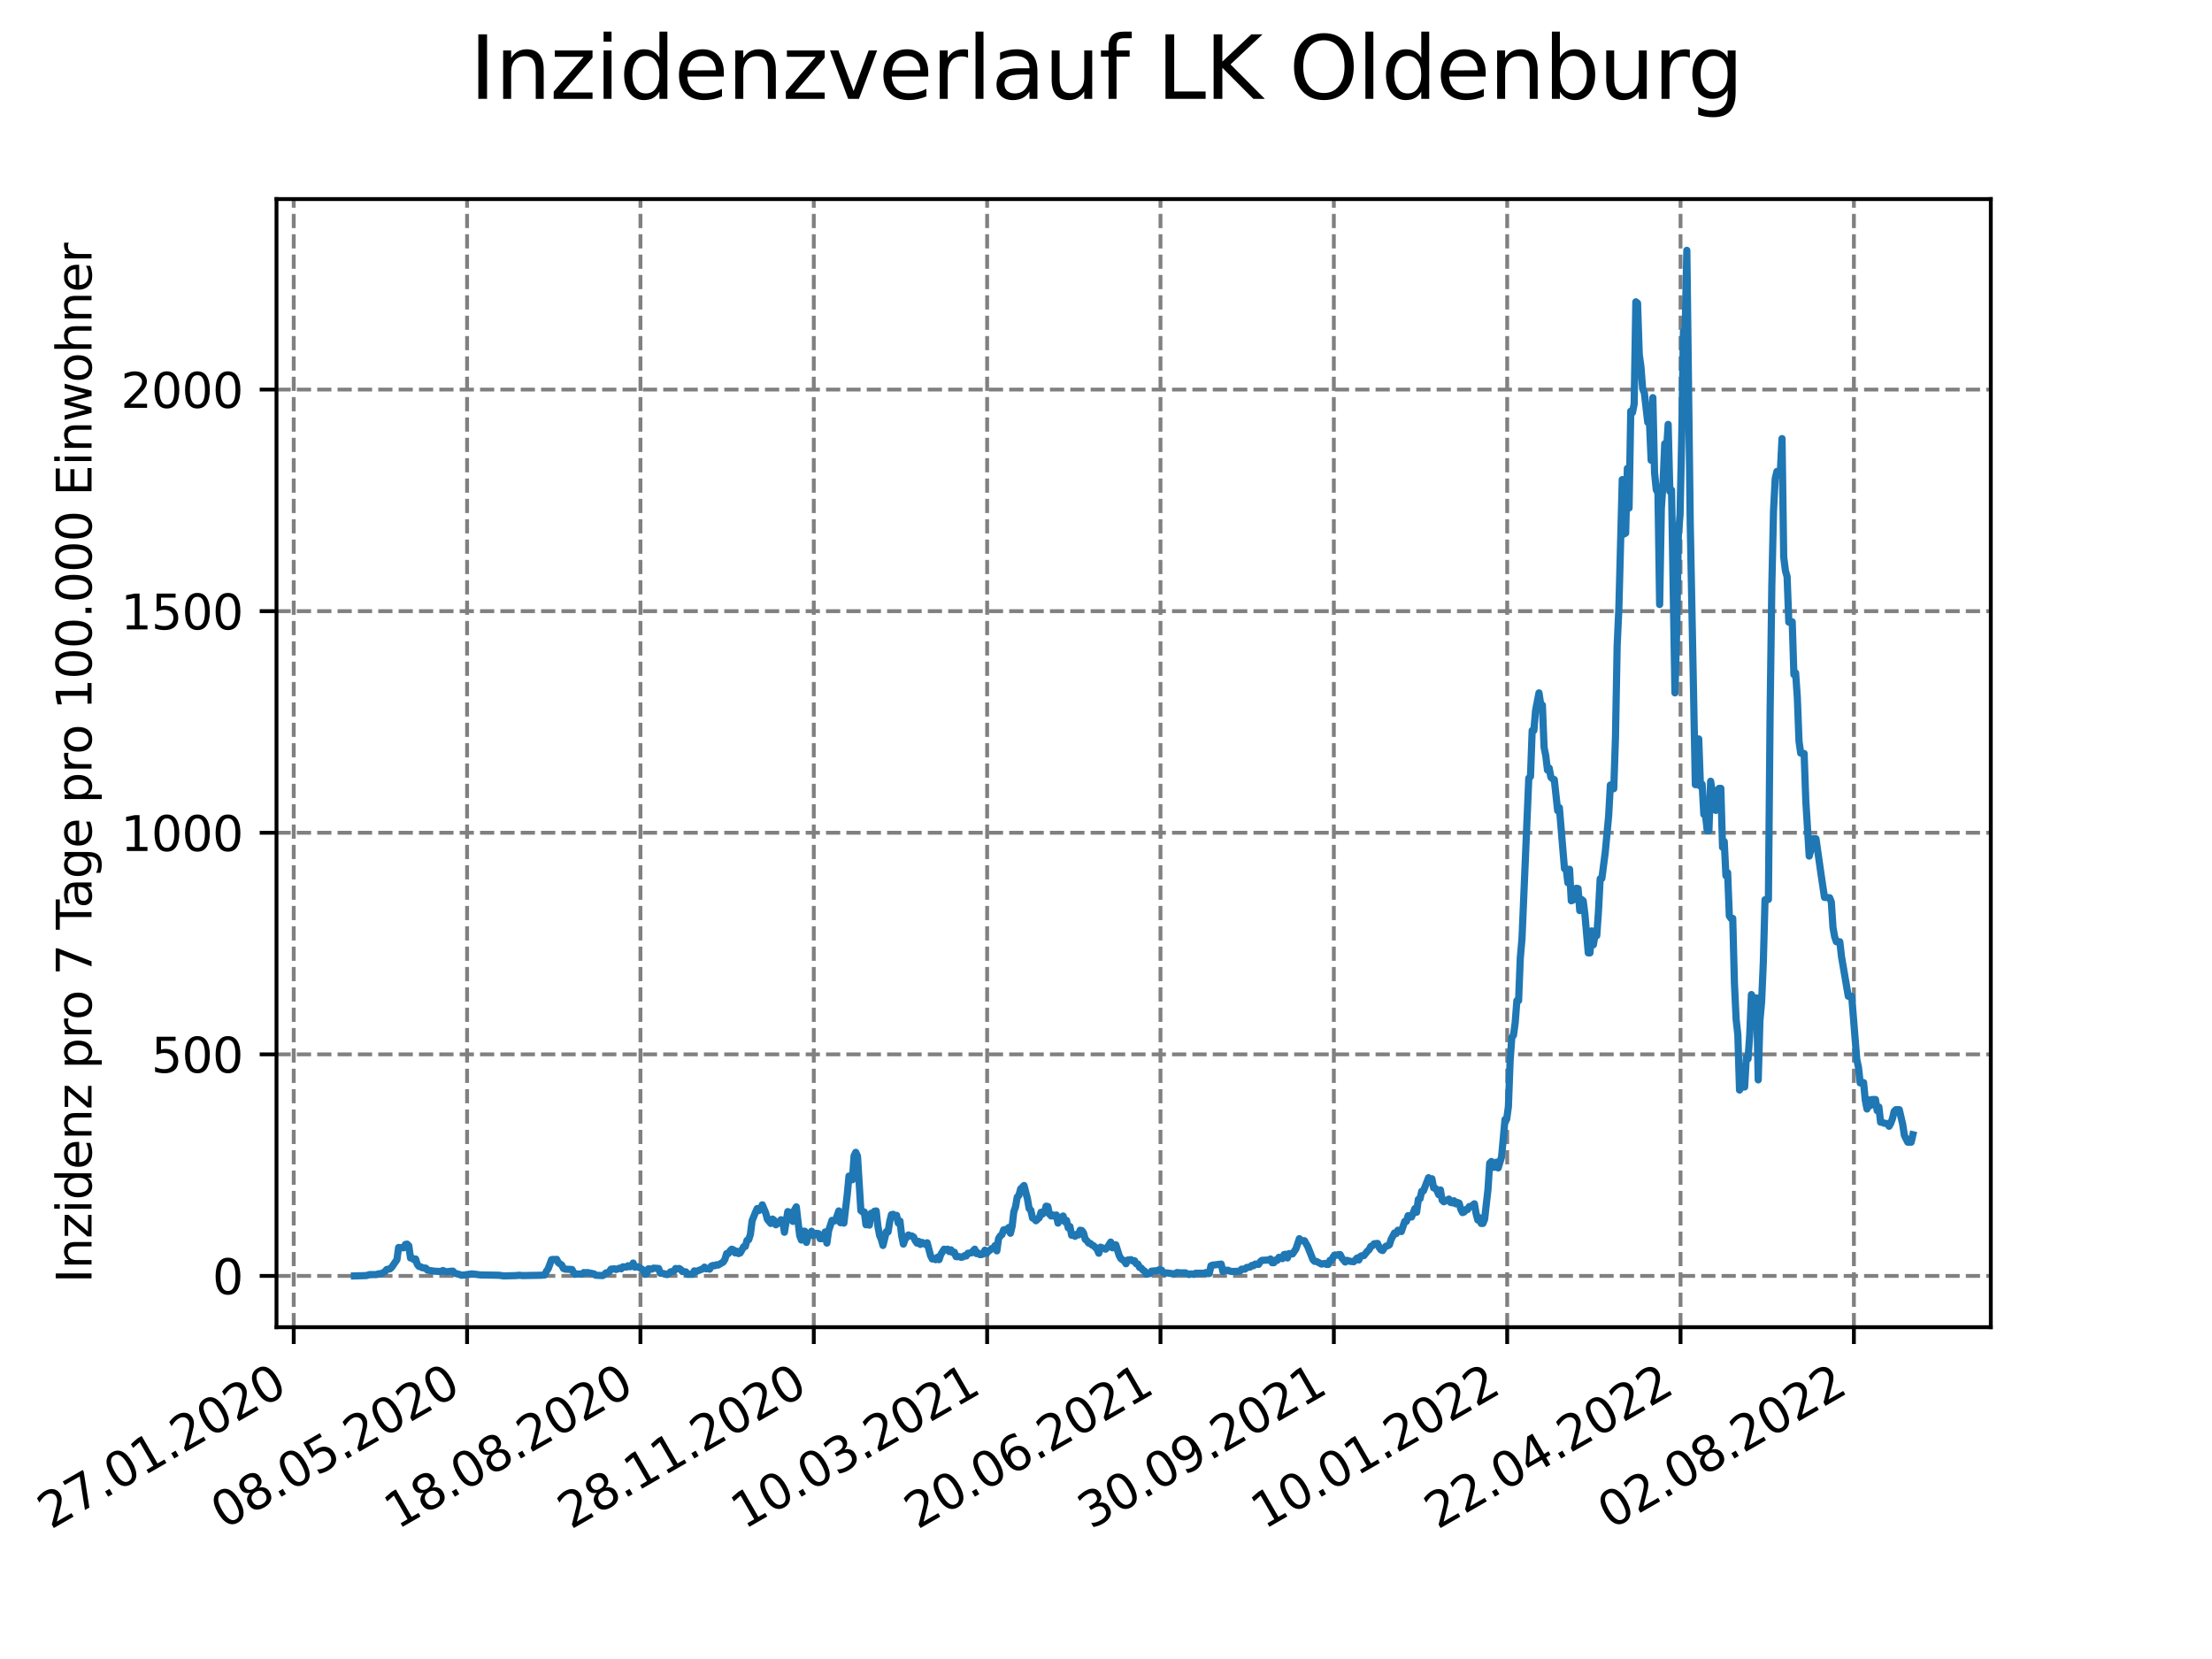 <?xml version="1.0" encoding="utf-8" standalone="no"?>
<!DOCTYPE svg PUBLIC "-//W3C//DTD SVG 1.1//EN"
  "http://www.w3.org/Graphics/SVG/1.1/DTD/svg11.dtd">
<svg xmlns:xlink="http://www.w3.org/1999/xlink" width="460.8pt" height="345.6pt" viewBox="0 0 460.8 345.6" xmlns="http://www.w3.org/2000/svg" version="1.1">
 <defs>
  <style type="text/css">*{stroke-linejoin: round; stroke-linecap: butt}</style>
 </defs>
 <g id="figure_1">
  <g id="patch_1">
   <path d="M 0 345.6 
L 460.8 345.6 
L 460.8 0 
L 0 0 
z
" style="fill: #ffffff"/>
  </g>
  <g id="axes_1">
   <g id="patch_2">
    <path d="M 57.6 276.48 
L 414.72 276.48 
L 414.72 41.472 
L 57.6 41.472 
z
" style="fill: #ffffff"/>
   </g>
   <g id="matplotlib.axis_1">
    <g id="xtick_1">
     <g id="line2d_1">
      <path d="M 61.191 276.48 
L 61.191 41.472 
" clip-path="url(#pf1a08dca85)" style="fill: none; stroke-dasharray: 2.96,1.28; stroke-dashoffset: 0; stroke: #808080; stroke-width: 0.8"/>
     </g>
     <g id="line2d_2">
      <defs>
       <path id="mc2f01213a5" d="M 0 0 
L 0 3.5 
" style="stroke: #000000; stroke-width: 0.8"/>
      </defs>
      <g>
       <use xlink:href="#mc2f01213a5" x="61.191" y="276.48" style="stroke: #000000; stroke-width: 0.8"/>
      </g>
     </g>
     <g id="text_1">
      <!-- 27.01.2020 -->
      <g transform="translate(10.565 318.689)rotate(-30)scale(0.1 -0.1)">
       <defs>
        <path id="DejaVuSans-32" d="M 1228 531 
L 3431 531 
L 3431 0 
L 469 0 
L 469 531 
Q 828 903 1448 1529 
Q 2069 2156 2228 2338 
Q 2531 2678 2651 2914 
Q 2772 3150 2772 3378 
Q 2772 3750 2511 3984 
Q 2250 4219 1831 4219 
Q 1534 4219 1204 4116 
Q 875 4013 500 3803 
L 500 4441 
Q 881 4594 1212 4672 
Q 1544 4750 1819 4750 
Q 2544 4750 2975 4387 
Q 3406 4025 3406 3419 
Q 3406 3131 3298 2873 
Q 3191 2616 2906 2266 
Q 2828 2175 2409 1742 
Q 1991 1309 1228 531 
z
" transform="scale(0.016)"/>
        <path id="DejaVuSans-37" d="M 525 4666 
L 3525 4666 
L 3525 4397 
L 1831 0 
L 1172 0 
L 2766 4134 
L 525 4134 
L 525 4666 
z
" transform="scale(0.016)"/>
        <path id="DejaVuSans-2e" d="M 684 794 
L 1344 794 
L 1344 0 
L 684 0 
L 684 794 
z
" transform="scale(0.016)"/>
        <path id="DejaVuSans-30" d="M 2034 4250 
Q 1547 4250 1301 3770 
Q 1056 3291 1056 2328 
Q 1056 1369 1301 889 
Q 1547 409 2034 409 
Q 2525 409 2770 889 
Q 3016 1369 3016 2328 
Q 3016 3291 2770 3770 
Q 2525 4250 2034 4250 
z
M 2034 4750 
Q 2819 4750 3233 4129 
Q 3647 3509 3647 2328 
Q 3647 1150 3233 529 
Q 2819 -91 2034 -91 
Q 1250 -91 836 529 
Q 422 1150 422 2328 
Q 422 3509 836 4129 
Q 1250 4750 2034 4750 
z
" transform="scale(0.016)"/>
        <path id="DejaVuSans-31" d="M 794 531 
L 1825 531 
L 1825 4091 
L 703 3866 
L 703 4441 
L 1819 4666 
L 2450 4666 
L 2450 531 
L 3481 531 
L 3481 0 
L 794 0 
L 794 531 
z
" transform="scale(0.016)"/>
       </defs>
       <use xlink:href="#DejaVuSans-32"/>
       <use xlink:href="#DejaVuSans-37" x="63.623"/>
       <use xlink:href="#DejaVuSans-2e" x="127.246"/>
       <use xlink:href="#DejaVuSans-30" x="159.033"/>
       <use xlink:href="#DejaVuSans-31" x="222.656"/>
       <use xlink:href="#DejaVuSans-2e" x="286.279"/>
       <use xlink:href="#DejaVuSans-32" x="318.066"/>
       <use xlink:href="#DejaVuSans-30" x="381.689"/>
       <use xlink:href="#DejaVuSans-32" x="445.312"/>
       <use xlink:href="#DejaVuSans-30" x="508.936"/>
      </g>
     </g>
    </g>
    <g id="xtick_2">
     <g id="line2d_3">
      <path d="M 97.303 276.48 
L 97.303 41.472 
" clip-path="url(#pf1a08dca85)" style="fill: none; stroke-dasharray: 2.96,1.28; stroke-dashoffset: 0; stroke: #808080; stroke-width: 0.8"/>
     </g>
     <g id="line2d_4">
      <g>
       <use xlink:href="#mc2f01213a5" x="97.303" y="276.48" style="stroke: #000000; stroke-width: 0.8"/>
      </g>
     </g>
     <g id="text_2">
      <!-- 08.05.2020 -->
      <g transform="translate(46.677 318.689)rotate(-30)scale(0.1 -0.1)">
       <defs>
        <path id="DejaVuSans-38" d="M 2034 2216 
Q 1584 2216 1326 1975 
Q 1069 1734 1069 1313 
Q 1069 891 1326 650 
Q 1584 409 2034 409 
Q 2484 409 2743 651 
Q 3003 894 3003 1313 
Q 3003 1734 2745 1975 
Q 2488 2216 2034 2216 
z
M 1403 2484 
Q 997 2584 770 2862 
Q 544 3141 544 3541 
Q 544 4100 942 4425 
Q 1341 4750 2034 4750 
Q 2731 4750 3128 4425 
Q 3525 4100 3525 3541 
Q 3525 3141 3298 2862 
Q 3072 2584 2669 2484 
Q 3125 2378 3379 2068 
Q 3634 1759 3634 1313 
Q 3634 634 3220 271 
Q 2806 -91 2034 -91 
Q 1263 -91 848 271 
Q 434 634 434 1313 
Q 434 1759 690 2068 
Q 947 2378 1403 2484 
z
M 1172 3481 
Q 1172 3119 1398 2916 
Q 1625 2713 2034 2713 
Q 2441 2713 2670 2916 
Q 2900 3119 2900 3481 
Q 2900 3844 2670 4047 
Q 2441 4250 2034 4250 
Q 1625 4250 1398 4047 
Q 1172 3844 1172 3481 
z
" transform="scale(0.016)"/>
        <path id="DejaVuSans-35" d="M 691 4666 
L 3169 4666 
L 3169 4134 
L 1269 4134 
L 1269 2991 
Q 1406 3038 1543 3061 
Q 1681 3084 1819 3084 
Q 2600 3084 3056 2656 
Q 3513 2228 3513 1497 
Q 3513 744 3044 326 
Q 2575 -91 1722 -91 
Q 1428 -91 1123 -41 
Q 819 9 494 109 
L 494 744 
Q 775 591 1075 516 
Q 1375 441 1709 441 
Q 2250 441 2565 725 
Q 2881 1009 2881 1497 
Q 2881 1984 2565 2268 
Q 2250 2553 1709 2553 
Q 1456 2553 1204 2497 
Q 953 2441 691 2322 
L 691 4666 
z
" transform="scale(0.016)"/>
       </defs>
       <use xlink:href="#DejaVuSans-30"/>
       <use xlink:href="#DejaVuSans-38" x="63.623"/>
       <use xlink:href="#DejaVuSans-2e" x="127.246"/>
       <use xlink:href="#DejaVuSans-30" x="159.033"/>
       <use xlink:href="#DejaVuSans-35" x="222.656"/>
       <use xlink:href="#DejaVuSans-2e" x="286.279"/>
       <use xlink:href="#DejaVuSans-32" x="318.066"/>
       <use xlink:href="#DejaVuSans-30" x="381.689"/>
       <use xlink:href="#DejaVuSans-32" x="445.312"/>
       <use xlink:href="#DejaVuSans-30" x="508.936"/>
      </g>
     </g>
    </g>
    <g id="xtick_3">
     <g id="line2d_5">
      <path d="M 133.415 276.48 
L 133.415 41.472 
" clip-path="url(#pf1a08dca85)" style="fill: none; stroke-dasharray: 2.96,1.28; stroke-dashoffset: 0; stroke: #808080; stroke-width: 0.8"/>
     </g>
     <g id="line2d_6">
      <g>
       <use xlink:href="#mc2f01213a5" x="133.415" y="276.48" style="stroke: #000000; stroke-width: 0.8"/>
      </g>
     </g>
     <g id="text_3">
      <!-- 18.08.2020 -->
      <g transform="translate(82.789 318.689)rotate(-30)scale(0.1 -0.1)">
       <use xlink:href="#DejaVuSans-31"/>
       <use xlink:href="#DejaVuSans-38" x="63.623"/>
       <use xlink:href="#DejaVuSans-2e" x="127.246"/>
       <use xlink:href="#DejaVuSans-30" x="159.033"/>
       <use xlink:href="#DejaVuSans-38" x="222.656"/>
       <use xlink:href="#DejaVuSans-2e" x="286.279"/>
       <use xlink:href="#DejaVuSans-32" x="318.066"/>
       <use xlink:href="#DejaVuSans-30" x="381.689"/>
       <use xlink:href="#DejaVuSans-32" x="445.312"/>
       <use xlink:href="#DejaVuSans-30" x="508.936"/>
      </g>
     </g>
    </g>
    <g id="xtick_4">
     <g id="line2d_7">
      <path d="M 169.527 276.48 
L 169.527 41.472 
" clip-path="url(#pf1a08dca85)" style="fill: none; stroke-dasharray: 2.96,1.28; stroke-dashoffset: 0; stroke: #808080; stroke-width: 0.8"/>
     </g>
     <g id="line2d_8">
      <g>
       <use xlink:href="#mc2f01213a5" x="169.527" y="276.48" style="stroke: #000000; stroke-width: 0.8"/>
      </g>
     </g>
     <g id="text_4">
      <!-- 28.11.2020 -->
      <g transform="translate(118.902 318.689)rotate(-30)scale(0.1 -0.1)">
       <use xlink:href="#DejaVuSans-32"/>
       <use xlink:href="#DejaVuSans-38" x="63.623"/>
       <use xlink:href="#DejaVuSans-2e" x="127.246"/>
       <use xlink:href="#DejaVuSans-31" x="159.033"/>
       <use xlink:href="#DejaVuSans-31" x="222.656"/>
       <use xlink:href="#DejaVuSans-2e" x="286.279"/>
       <use xlink:href="#DejaVuSans-32" x="318.066"/>
       <use xlink:href="#DejaVuSans-30" x="381.689"/>
       <use xlink:href="#DejaVuSans-32" x="445.312"/>
       <use xlink:href="#DejaVuSans-30" x="508.936"/>
      </g>
     </g>
    </g>
    <g id="xtick_5">
     <g id="line2d_9">
      <path d="M 205.639 276.48 
L 205.639 41.472 
" clip-path="url(#pf1a08dca85)" style="fill: none; stroke-dasharray: 2.96,1.28; stroke-dashoffset: 0; stroke: #808080; stroke-width: 0.8"/>
     </g>
     <g id="line2d_10">
      <g>
       <use xlink:href="#mc2f01213a5" x="205.639" y="276.48" style="stroke: #000000; stroke-width: 0.8"/>
      </g>
     </g>
     <g id="text_5">
      <!-- 10.03.2021 -->
      <g transform="translate(155.014 318.689)rotate(-30)scale(0.1 -0.1)">
       <defs>
        <path id="DejaVuSans-33" d="M 2597 2516 
Q 3050 2419 3304 2112 
Q 3559 1806 3559 1356 
Q 3559 666 3084 287 
Q 2609 -91 1734 -91 
Q 1441 -91 1130 -33 
Q 819 25 488 141 
L 488 750 
Q 750 597 1062 519 
Q 1375 441 1716 441 
Q 2309 441 2620 675 
Q 2931 909 2931 1356 
Q 2931 1769 2642 2001 
Q 2353 2234 1838 2234 
L 1294 2234 
L 1294 2753 
L 1863 2753 
Q 2328 2753 2575 2939 
Q 2822 3125 2822 3475 
Q 2822 3834 2567 4026 
Q 2313 4219 1838 4219 
Q 1578 4219 1281 4162 
Q 984 4106 628 3988 
L 628 4550 
Q 988 4650 1302 4700 
Q 1616 4750 1894 4750 
Q 2613 4750 3031 4423 
Q 3450 4097 3450 3541 
Q 3450 3153 3228 2886 
Q 3006 2619 2597 2516 
z
" transform="scale(0.016)"/>
       </defs>
       <use xlink:href="#DejaVuSans-31"/>
       <use xlink:href="#DejaVuSans-30" x="63.623"/>
       <use xlink:href="#DejaVuSans-2e" x="127.246"/>
       <use xlink:href="#DejaVuSans-30" x="159.033"/>
       <use xlink:href="#DejaVuSans-33" x="222.656"/>
       <use xlink:href="#DejaVuSans-2e" x="286.279"/>
       <use xlink:href="#DejaVuSans-32" x="318.066"/>
       <use xlink:href="#DejaVuSans-30" x="381.689"/>
       <use xlink:href="#DejaVuSans-32" x="445.312"/>
       <use xlink:href="#DejaVuSans-31" x="508.936"/>
      </g>
     </g>
    </g>
    <g id="xtick_6">
     <g id="line2d_11">
      <path d="M 241.751 276.48 
L 241.751 41.472 
" clip-path="url(#pf1a08dca85)" style="fill: none; stroke-dasharray: 2.96,1.28; stroke-dashoffset: 0; stroke: #808080; stroke-width: 0.8"/>
     </g>
     <g id="line2d_12">
      <g>
       <use xlink:href="#mc2f01213a5" x="241.751" y="276.48" style="stroke: #000000; stroke-width: 0.8"/>
      </g>
     </g>
     <g id="text_6">
      <!-- 20.06.2021 -->
      <g transform="translate(191.126 318.689)rotate(-30)scale(0.1 -0.1)">
       <defs>
        <path id="DejaVuSans-36" d="M 2113 2584 
Q 1688 2584 1439 2293 
Q 1191 2003 1191 1497 
Q 1191 994 1439 701 
Q 1688 409 2113 409 
Q 2538 409 2786 701 
Q 3034 994 3034 1497 
Q 3034 2003 2786 2293 
Q 2538 2584 2113 2584 
z
M 3366 4563 
L 3366 3988 
Q 3128 4100 2886 4159 
Q 2644 4219 2406 4219 
Q 1781 4219 1451 3797 
Q 1122 3375 1075 2522 
Q 1259 2794 1537 2939 
Q 1816 3084 2150 3084 
Q 2853 3084 3261 2657 
Q 3669 2231 3669 1497 
Q 3669 778 3244 343 
Q 2819 -91 2113 -91 
Q 1303 -91 875 529 
Q 447 1150 447 2328 
Q 447 3434 972 4092 
Q 1497 4750 2381 4750 
Q 2619 4750 2861 4703 
Q 3103 4656 3366 4563 
z
" transform="scale(0.016)"/>
       </defs>
       <use xlink:href="#DejaVuSans-32"/>
       <use xlink:href="#DejaVuSans-30" x="63.623"/>
       <use xlink:href="#DejaVuSans-2e" x="127.246"/>
       <use xlink:href="#DejaVuSans-30" x="159.033"/>
       <use xlink:href="#DejaVuSans-36" x="222.656"/>
       <use xlink:href="#DejaVuSans-2e" x="286.279"/>
       <use xlink:href="#DejaVuSans-32" x="318.066"/>
       <use xlink:href="#DejaVuSans-30" x="381.689"/>
       <use xlink:href="#DejaVuSans-32" x="445.312"/>
       <use xlink:href="#DejaVuSans-31" x="508.936"/>
      </g>
     </g>
    </g>
    <g id="xtick_7">
     <g id="line2d_13">
      <path d="M 277.863 276.48 
L 277.863 41.472 
" clip-path="url(#pf1a08dca85)" style="fill: none; stroke-dasharray: 2.96,1.28; stroke-dashoffset: 0; stroke: #808080; stroke-width: 0.8"/>
     </g>
     <g id="line2d_14">
      <g>
       <use xlink:href="#mc2f01213a5" x="277.863" y="276.48" style="stroke: #000000; stroke-width: 0.8"/>
      </g>
     </g>
     <g id="text_7">
      <!-- 30.09.2021 -->
      <g transform="translate(227.238 318.689)rotate(-30)scale(0.1 -0.1)">
       <defs>
        <path id="DejaVuSans-39" d="M 703 97 
L 703 672 
Q 941 559 1184 500 
Q 1428 441 1663 441 
Q 2288 441 2617 861 
Q 2947 1281 2994 2138 
Q 2813 1869 2534 1725 
Q 2256 1581 1919 1581 
Q 1219 1581 811 2004 
Q 403 2428 403 3163 
Q 403 3881 828 4315 
Q 1253 4750 1959 4750 
Q 2769 4750 3195 4129 
Q 3622 3509 3622 2328 
Q 3622 1225 3098 567 
Q 2575 -91 1691 -91 
Q 1453 -91 1209 -44 
Q 966 3 703 97 
z
M 1959 2075 
Q 2384 2075 2632 2365 
Q 2881 2656 2881 3163 
Q 2881 3666 2632 3958 
Q 2384 4250 1959 4250 
Q 1534 4250 1286 3958 
Q 1038 3666 1038 3163 
Q 1038 2656 1286 2365 
Q 1534 2075 1959 2075 
z
" transform="scale(0.016)"/>
       </defs>
       <use xlink:href="#DejaVuSans-33"/>
       <use xlink:href="#DejaVuSans-30" x="63.623"/>
       <use xlink:href="#DejaVuSans-2e" x="127.246"/>
       <use xlink:href="#DejaVuSans-30" x="159.033"/>
       <use xlink:href="#DejaVuSans-39" x="222.656"/>
       <use xlink:href="#DejaVuSans-2e" x="286.279"/>
       <use xlink:href="#DejaVuSans-32" x="318.066"/>
       <use xlink:href="#DejaVuSans-30" x="381.689"/>
       <use xlink:href="#DejaVuSans-32" x="445.312"/>
       <use xlink:href="#DejaVuSans-31" x="508.936"/>
      </g>
     </g>
    </g>
    <g id="xtick_8">
     <g id="line2d_15">
      <path d="M 313.975 276.48 
L 313.975 41.472 
" clip-path="url(#pf1a08dca85)" style="fill: none; stroke-dasharray: 2.96,1.28; stroke-dashoffset: 0; stroke: #808080; stroke-width: 0.8"/>
     </g>
     <g id="line2d_16">
      <g>
       <use xlink:href="#mc2f01213a5" x="313.975" y="276.48" style="stroke: #000000; stroke-width: 0.8"/>
      </g>
     </g>
     <g id="text_8">
      <!-- 10.01.2022 -->
      <g transform="translate(263.35 318.689)rotate(-30)scale(0.1 -0.1)">
       <use xlink:href="#DejaVuSans-31"/>
       <use xlink:href="#DejaVuSans-30" x="63.623"/>
       <use xlink:href="#DejaVuSans-2e" x="127.246"/>
       <use xlink:href="#DejaVuSans-30" x="159.033"/>
       <use xlink:href="#DejaVuSans-31" x="222.656"/>
       <use xlink:href="#DejaVuSans-2e" x="286.279"/>
       <use xlink:href="#DejaVuSans-32" x="318.066"/>
       <use xlink:href="#DejaVuSans-30" x="381.689"/>
       <use xlink:href="#DejaVuSans-32" x="445.312"/>
       <use xlink:href="#DejaVuSans-32" x="508.936"/>
      </g>
     </g>
    </g>
    <g id="xtick_9">
     <g id="line2d_17">
      <path d="M 350.087 276.48 
L 350.087 41.472 
" clip-path="url(#pf1a08dca85)" style="fill: none; stroke-dasharray: 2.96,1.28; stroke-dashoffset: 0; stroke: #808080; stroke-width: 0.8"/>
     </g>
     <g id="line2d_18">
      <g>
       <use xlink:href="#mc2f01213a5" x="350.087" y="276.48" style="stroke: #000000; stroke-width: 0.8"/>
      </g>
     </g>
     <g id="text_9">
      <!-- 22.04.2022 -->
      <g transform="translate(299.462 318.689)rotate(-30)scale(0.1 -0.1)">
       <defs>
        <path id="DejaVuSans-34" d="M 2419 4116 
L 825 1625 
L 2419 1625 
L 2419 4116 
z
M 2253 4666 
L 3047 4666 
L 3047 1625 
L 3713 1625 
L 3713 1100 
L 3047 1100 
L 3047 0 
L 2419 0 
L 2419 1100 
L 313 1100 
L 313 1709 
L 2253 4666 
z
" transform="scale(0.016)"/>
       </defs>
       <use xlink:href="#DejaVuSans-32"/>
       <use xlink:href="#DejaVuSans-32" x="63.623"/>
       <use xlink:href="#DejaVuSans-2e" x="127.246"/>
       <use xlink:href="#DejaVuSans-30" x="159.033"/>
       <use xlink:href="#DejaVuSans-34" x="222.656"/>
       <use xlink:href="#DejaVuSans-2e" x="286.279"/>
       <use xlink:href="#DejaVuSans-32" x="318.066"/>
       <use xlink:href="#DejaVuSans-30" x="381.689"/>
       <use xlink:href="#DejaVuSans-32" x="445.312"/>
       <use xlink:href="#DejaVuSans-32" x="508.936"/>
      </g>
     </g>
    </g>
    <g id="xtick_10">
     <g id="line2d_19">
      <path d="M 386.199 276.48 
L 386.199 41.472 
" clip-path="url(#pf1a08dca85)" style="fill: none; stroke-dasharray: 2.96,1.28; stroke-dashoffset: 0; stroke: #808080; stroke-width: 0.8"/>
     </g>
     <g id="line2d_20">
      <g>
       <use xlink:href="#mc2f01213a5" x="386.199" y="276.48" style="stroke: #000000; stroke-width: 0.8"/>
      </g>
     </g>
     <g id="text_10">
      <!-- 02.08.2022 -->
      <g transform="translate(335.574 318.689)rotate(-30)scale(0.1 -0.1)">
       <use xlink:href="#DejaVuSans-30"/>
       <use xlink:href="#DejaVuSans-32" x="63.623"/>
       <use xlink:href="#DejaVuSans-2e" x="127.246"/>
       <use xlink:href="#DejaVuSans-30" x="159.033"/>
       <use xlink:href="#DejaVuSans-38" x="222.656"/>
       <use xlink:href="#DejaVuSans-2e" x="286.279"/>
       <use xlink:href="#DejaVuSans-32" x="318.066"/>
       <use xlink:href="#DejaVuSans-30" x="381.689"/>
       <use xlink:href="#DejaVuSans-32" x="445.312"/>
       <use xlink:href="#DejaVuSans-32" x="508.936"/>
      </g>
     </g>
    </g>
   </g>
   <g id="matplotlib.axis_2">
    <g id="ytick_1">
     <g id="line2d_21">
      <path d="M 57.6 265.798 
L 414.72 265.798 
" clip-path="url(#pf1a08dca85)" style="fill: none; stroke-dasharray: 2.96,1.28; stroke-dashoffset: 0; stroke: #808080; stroke-width: 0.8"/>
     </g>
     <g id="line2d_22">
      <defs>
       <path id="m834bccfcf3" d="M 0 0 
L -3.5 0 
" style="stroke: #000000; stroke-width: 0.8"/>
      </defs>
      <g>
       <use xlink:href="#m834bccfcf3" x="57.6" y="265.798" style="stroke: #000000; stroke-width: 0.8"/>
      </g>
     </g>
     <g id="text_11">
      <!-- 0 -->
      <g transform="translate(44.237 269.597)scale(0.1 -0.1)">
       <use xlink:href="#DejaVuSans-30"/>
      </g>
     </g>
    </g>
    <g id="ytick_2">
     <g id="line2d_23">
      <path d="M 57.6 219.638 
L 414.72 219.638 
" clip-path="url(#pf1a08dca85)" style="fill: none; stroke-dasharray: 2.96,1.28; stroke-dashoffset: 0; stroke: #808080; stroke-width: 0.8"/>
     </g>
     <g id="line2d_24">
      <g>
       <use xlink:href="#m834bccfcf3" x="57.6" y="219.638" style="stroke: #000000; stroke-width: 0.8"/>
      </g>
     </g>
     <g id="text_12">
      <!-- 500 -->
      <g transform="translate(31.512 223.437)scale(0.1 -0.1)">
       <use xlink:href="#DejaVuSans-35"/>
       <use xlink:href="#DejaVuSans-30" x="63.623"/>
       <use xlink:href="#DejaVuSans-30" x="127.246"/>
      </g>
     </g>
    </g>
    <g id="ytick_3">
     <g id="line2d_25">
      <path d="M 57.6 173.478 
L 414.72 173.478 
" clip-path="url(#pf1a08dca85)" style="fill: none; stroke-dasharray: 2.96,1.28; stroke-dashoffset: 0; stroke: #808080; stroke-width: 0.8"/>
     </g>
     <g id="line2d_26">
      <g>
       <use xlink:href="#m834bccfcf3" x="57.6" y="173.478" style="stroke: #000000; stroke-width: 0.8"/>
      </g>
     </g>
     <g id="text_13">
      <!-- 1000 -->
      <g transform="translate(25.15 177.277)scale(0.1 -0.1)">
       <use xlink:href="#DejaVuSans-31"/>
       <use xlink:href="#DejaVuSans-30" x="63.623"/>
       <use xlink:href="#DejaVuSans-30" x="127.246"/>
       <use xlink:href="#DejaVuSans-30" x="190.869"/>
      </g>
     </g>
    </g>
    <g id="ytick_4">
     <g id="line2d_27">
      <path d="M 57.6 127.317 
L 414.72 127.317 
" clip-path="url(#pf1a08dca85)" style="fill: none; stroke-dasharray: 2.96,1.28; stroke-dashoffset: 0; stroke: #808080; stroke-width: 0.8"/>
     </g>
     <g id="line2d_28">
      <g>
       <use xlink:href="#m834bccfcf3" x="57.6" y="127.317" style="stroke: #000000; stroke-width: 0.8"/>
      </g>
     </g>
     <g id="text_14">
      <!-- 1500 -->
      <g transform="translate(25.15 131.117)scale(0.1 -0.1)">
       <use xlink:href="#DejaVuSans-31"/>
       <use xlink:href="#DejaVuSans-35" x="63.623"/>
       <use xlink:href="#DejaVuSans-30" x="127.246"/>
       <use xlink:href="#DejaVuSans-30" x="190.869"/>
      </g>
     </g>
    </g>
    <g id="ytick_5">
     <g id="line2d_29">
      <path d="M 57.6 81.157 
L 414.72 81.157 
" clip-path="url(#pf1a08dca85)" style="fill: none; stroke-dasharray: 2.96,1.28; stroke-dashoffset: 0; stroke: #808080; stroke-width: 0.8"/>
     </g>
     <g id="line2d_30">
      <g>
       <use xlink:href="#m834bccfcf3" x="57.6" y="81.157" style="stroke: #000000; stroke-width: 0.8"/>
      </g>
     </g>
     <g id="text_15">
      <!-- 2000 -->
      <g transform="translate(25.15 84.956)scale(0.1 -0.1)">
       <use xlink:href="#DejaVuSans-32"/>
       <use xlink:href="#DejaVuSans-30" x="63.623"/>
       <use xlink:href="#DejaVuSans-30" x="127.246"/>
       <use xlink:href="#DejaVuSans-30" x="190.869"/>
      </g>
     </g>
    </g>
    <g id="text_16">
     <!-- Inzidenz pro 7 Tage pro 100.000 Einwohner -->
     <g transform="translate(19.07 267.301)rotate(-90)scale(0.1 -0.1)">
      <defs>
       <path id="DejaVuSans-49" d="M 628 4666 
L 1259 4666 
L 1259 0 
L 628 0 
L 628 4666 
z
" transform="scale(0.016)"/>
       <path id="DejaVuSans-6e" d="M 3513 2113 
L 3513 0 
L 2938 0 
L 2938 2094 
Q 2938 2591 2744 2837 
Q 2550 3084 2163 3084 
Q 1697 3084 1428 2787 
Q 1159 2491 1159 1978 
L 1159 0 
L 581 0 
L 581 3500 
L 1159 3500 
L 1159 2956 
Q 1366 3272 1645 3428 
Q 1925 3584 2291 3584 
Q 2894 3584 3203 3211 
Q 3513 2838 3513 2113 
z
" transform="scale(0.016)"/>
       <path id="DejaVuSans-7a" d="M 353 3500 
L 3084 3500 
L 3084 2975 
L 922 459 
L 3084 459 
L 3084 0 
L 275 0 
L 275 525 
L 2438 3041 
L 353 3041 
L 353 3500 
z
" transform="scale(0.016)"/>
       <path id="DejaVuSans-69" d="M 603 3500 
L 1178 3500 
L 1178 0 
L 603 0 
L 603 3500 
z
M 603 4863 
L 1178 4863 
L 1178 4134 
L 603 4134 
L 603 4863 
z
" transform="scale(0.016)"/>
       <path id="DejaVuSans-64" d="M 2906 2969 
L 2906 4863 
L 3481 4863 
L 3481 0 
L 2906 0 
L 2906 525 
Q 2725 213 2448 61 
Q 2172 -91 1784 -91 
Q 1150 -91 751 415 
Q 353 922 353 1747 
Q 353 2572 751 3078 
Q 1150 3584 1784 3584 
Q 2172 3584 2448 3432 
Q 2725 3281 2906 2969 
z
M 947 1747 
Q 947 1113 1208 752 
Q 1469 391 1925 391 
Q 2381 391 2643 752 
Q 2906 1113 2906 1747 
Q 2906 2381 2643 2742 
Q 2381 3103 1925 3103 
Q 1469 3103 1208 2742 
Q 947 2381 947 1747 
z
" transform="scale(0.016)"/>
       <path id="DejaVuSans-65" d="M 3597 1894 
L 3597 1613 
L 953 1613 
Q 991 1019 1311 708 
Q 1631 397 2203 397 
Q 2534 397 2845 478 
Q 3156 559 3463 722 
L 3463 178 
Q 3153 47 2828 -22 
Q 2503 -91 2169 -91 
Q 1331 -91 842 396 
Q 353 884 353 1716 
Q 353 2575 817 3079 
Q 1281 3584 2069 3584 
Q 2775 3584 3186 3129 
Q 3597 2675 3597 1894 
z
M 3022 2063 
Q 3016 2534 2758 2815 
Q 2500 3097 2075 3097 
Q 1594 3097 1305 2825 
Q 1016 2553 972 2059 
L 3022 2063 
z
" transform="scale(0.016)"/>
       <path id="DejaVuSans-20" transform="scale(0.016)"/>
       <path id="DejaVuSans-70" d="M 1159 525 
L 1159 -1331 
L 581 -1331 
L 581 3500 
L 1159 3500 
L 1159 2969 
Q 1341 3281 1617 3432 
Q 1894 3584 2278 3584 
Q 2916 3584 3314 3078 
Q 3713 2572 3713 1747 
Q 3713 922 3314 415 
Q 2916 -91 2278 -91 
Q 1894 -91 1617 61 
Q 1341 213 1159 525 
z
M 3116 1747 
Q 3116 2381 2855 2742 
Q 2594 3103 2138 3103 
Q 1681 3103 1420 2742 
Q 1159 2381 1159 1747 
Q 1159 1113 1420 752 
Q 1681 391 2138 391 
Q 2594 391 2855 752 
Q 3116 1113 3116 1747 
z
" transform="scale(0.016)"/>
       <path id="DejaVuSans-72" d="M 2631 2963 
Q 2534 3019 2420 3045 
Q 2306 3072 2169 3072 
Q 1681 3072 1420 2755 
Q 1159 2438 1159 1844 
L 1159 0 
L 581 0 
L 581 3500 
L 1159 3500 
L 1159 2956 
Q 1341 3275 1631 3429 
Q 1922 3584 2338 3584 
Q 2397 3584 2469 3576 
Q 2541 3569 2628 3553 
L 2631 2963 
z
" transform="scale(0.016)"/>
       <path id="DejaVuSans-6f" d="M 1959 3097 
Q 1497 3097 1228 2736 
Q 959 2375 959 1747 
Q 959 1119 1226 758 
Q 1494 397 1959 397 
Q 2419 397 2687 759 
Q 2956 1122 2956 1747 
Q 2956 2369 2687 2733 
Q 2419 3097 1959 3097 
z
M 1959 3584 
Q 2709 3584 3137 3096 
Q 3566 2609 3566 1747 
Q 3566 888 3137 398 
Q 2709 -91 1959 -91 
Q 1206 -91 779 398 
Q 353 888 353 1747 
Q 353 2609 779 3096 
Q 1206 3584 1959 3584 
z
" transform="scale(0.016)"/>
       <path id="DejaVuSans-54" d="M -19 4666 
L 3928 4666 
L 3928 4134 
L 2272 4134 
L 2272 0 
L 1638 0 
L 1638 4134 
L -19 4134 
L -19 4666 
z
" transform="scale(0.016)"/>
       <path id="DejaVuSans-61" d="M 2194 1759 
Q 1497 1759 1228 1600 
Q 959 1441 959 1056 
Q 959 750 1161 570 
Q 1363 391 1709 391 
Q 2188 391 2477 730 
Q 2766 1069 2766 1631 
L 2766 1759 
L 2194 1759 
z
M 3341 1997 
L 3341 0 
L 2766 0 
L 2766 531 
Q 2569 213 2275 61 
Q 1981 -91 1556 -91 
Q 1019 -91 701 211 
Q 384 513 384 1019 
Q 384 1609 779 1909 
Q 1175 2209 1959 2209 
L 2766 2209 
L 2766 2266 
Q 2766 2663 2505 2880 
Q 2244 3097 1772 3097 
Q 1472 3097 1187 3025 
Q 903 2953 641 2809 
L 641 3341 
Q 956 3463 1253 3523 
Q 1550 3584 1831 3584 
Q 2591 3584 2966 3190 
Q 3341 2797 3341 1997 
z
" transform="scale(0.016)"/>
       <path id="DejaVuSans-67" d="M 2906 1791 
Q 2906 2416 2648 2759 
Q 2391 3103 1925 3103 
Q 1463 3103 1205 2759 
Q 947 2416 947 1791 
Q 947 1169 1205 825 
Q 1463 481 1925 481 
Q 2391 481 2648 825 
Q 2906 1169 2906 1791 
z
M 3481 434 
Q 3481 -459 3084 -895 
Q 2688 -1331 1869 -1331 
Q 1566 -1331 1297 -1286 
Q 1028 -1241 775 -1147 
L 775 -588 
Q 1028 -725 1275 -790 
Q 1522 -856 1778 -856 
Q 2344 -856 2625 -561 
Q 2906 -266 2906 331 
L 2906 616 
Q 2728 306 2450 153 
Q 2172 0 1784 0 
Q 1141 0 747 490 
Q 353 981 353 1791 
Q 353 2603 747 3093 
Q 1141 3584 1784 3584 
Q 2172 3584 2450 3431 
Q 2728 3278 2906 2969 
L 2906 3500 
L 3481 3500 
L 3481 434 
z
" transform="scale(0.016)"/>
       <path id="DejaVuSans-45" d="M 628 4666 
L 3578 4666 
L 3578 4134 
L 1259 4134 
L 1259 2753 
L 3481 2753 
L 3481 2222 
L 1259 2222 
L 1259 531 
L 3634 531 
L 3634 0 
L 628 0 
L 628 4666 
z
" transform="scale(0.016)"/>
       <path id="DejaVuSans-77" d="M 269 3500 
L 844 3500 
L 1563 769 
L 2278 3500 
L 2956 3500 
L 3675 769 
L 4391 3500 
L 4966 3500 
L 4050 0 
L 3372 0 
L 2619 2869 
L 1863 0 
L 1184 0 
L 269 3500 
z
" transform="scale(0.016)"/>
       <path id="DejaVuSans-68" d="M 3513 2113 
L 3513 0 
L 2938 0 
L 2938 2094 
Q 2938 2591 2744 2837 
Q 2550 3084 2163 3084 
Q 1697 3084 1428 2787 
Q 1159 2491 1159 1978 
L 1159 0 
L 581 0 
L 581 4863 
L 1159 4863 
L 1159 2956 
Q 1366 3272 1645 3428 
Q 1925 3584 2291 3584 
Q 2894 3584 3203 3211 
Q 3513 2838 3513 2113 
z
" transform="scale(0.016)"/>
      </defs>
      <use xlink:href="#DejaVuSans-49"/>
      <use xlink:href="#DejaVuSans-6e" x="29.492"/>
      <use xlink:href="#DejaVuSans-7a" x="92.871"/>
      <use xlink:href="#DejaVuSans-69" x="145.361"/>
      <use xlink:href="#DejaVuSans-64" x="173.145"/>
      <use xlink:href="#DejaVuSans-65" x="236.621"/>
      <use xlink:href="#DejaVuSans-6e" x="298.145"/>
      <use xlink:href="#DejaVuSans-7a" x="361.523"/>
      <use xlink:href="#DejaVuSans-20" x="414.014"/>
      <use xlink:href="#DejaVuSans-70" x="445.801"/>
      <use xlink:href="#DejaVuSans-72" x="509.277"/>
      <use xlink:href="#DejaVuSans-6f" x="548.141"/>
      <use xlink:href="#DejaVuSans-20" x="609.322"/>
      <use xlink:href="#DejaVuSans-37" x="641.109"/>
      <use xlink:href="#DejaVuSans-20" x="704.732"/>
      <use xlink:href="#DejaVuSans-54" x="736.52"/>
      <use xlink:href="#DejaVuSans-61" x="781.104"/>
      <use xlink:href="#DejaVuSans-67" x="842.383"/>
      <use xlink:href="#DejaVuSans-65" x="905.859"/>
      <use xlink:href="#DejaVuSans-20" x="967.383"/>
      <use xlink:href="#DejaVuSans-70" x="999.17"/>
      <use xlink:href="#DejaVuSans-72" x="1062.646"/>
      <use xlink:href="#DejaVuSans-6f" x="1101.51"/>
      <use xlink:href="#DejaVuSans-20" x="1162.691"/>
      <use xlink:href="#DejaVuSans-31" x="1194.479"/>
      <use xlink:href="#DejaVuSans-30" x="1258.102"/>
      <use xlink:href="#DejaVuSans-30" x="1321.725"/>
      <use xlink:href="#DejaVuSans-2e" x="1385.348"/>
      <use xlink:href="#DejaVuSans-30" x="1417.135"/>
      <use xlink:href="#DejaVuSans-30" x="1480.758"/>
      <use xlink:href="#DejaVuSans-30" x="1544.381"/>
      <use xlink:href="#DejaVuSans-20" x="1608.004"/>
      <use xlink:href="#DejaVuSans-45" x="1639.791"/>
      <use xlink:href="#DejaVuSans-69" x="1702.975"/>
      <use xlink:href="#DejaVuSans-6e" x="1730.758"/>
      <use xlink:href="#DejaVuSans-77" x="1794.137"/>
      <use xlink:href="#DejaVuSans-6f" x="1875.924"/>
      <use xlink:href="#DejaVuSans-68" x="1937.105"/>
      <use xlink:href="#DejaVuSans-6e" x="2000.484"/>
      <use xlink:href="#DejaVuSans-65" x="2063.863"/>
      <use xlink:href="#DejaVuSans-72" x="2125.387"/>
     </g>
    </g>
   </g>
   <g id="line2d_31">
    <path d="M 73.833 265.798 
L 76.311 265.727 
L 77.019 265.516 
L 78.435 265.516 
L 78.789 265.375 
L 79.497 265.304 
L 80.205 264.881 
L 80.559 264.458 
L 81.268 264.317 
L 81.622 263.964 
L 82.684 262.412 
L 83.038 259.873 
L 84.1 259.944 
L 84.454 259.238 
L 84.808 259.168 
L 85.162 259.52 
L 85.516 262.06 
L 85.87 262.06 
L 86.224 262.412 
L 86.578 262.271 
L 86.932 263.4 
L 87.286 263.823 
L 87.64 263.893 
L 87.994 264.105 
L 88.702 264.176 
L 89.056 264.599 
L 90.473 264.81 
L 91.889 264.881 
L 92.243 264.669 
L 92.951 264.951 
L 94.013 264.81 
L 94.367 264.81 
L 94.721 265.234 
L 95.783 265.516 
L 96.137 265.657 
L 96.845 265.586 
L 98.261 265.375 
L 98.97 265.445 
L 100.032 265.586 
L 103.926 265.657 
L 104.988 265.798 
L 107.467 265.727 
L 108.175 265.657 
L 108.883 265.727 
L 112.777 265.657 
L 113.485 265.586 
L 113.839 264.81 
L 114.193 264.317 
L 114.901 262.412 
L 115.255 262.342 
L 115.609 262.412 
L 115.963 262.342 
L 116.318 263.047 
L 117.026 263.541 
L 117.38 264.246 
L 117.734 264.387 
L 119.15 264.458 
L 119.504 265.092 
L 119.858 265.445 
L 120.566 265.375 
L 120.92 265.445 
L 121.274 265.375 
L 121.628 265.092 
L 121.982 265.163 
L 122.336 265.092 
L 123.752 265.375 
L 124.106 265.657 
L 125.523 265.727 
L 125.877 265.516 
L 126.231 265.163 
L 126.585 265.163 
L 126.939 264.881 
L 127.293 264.387 
L 128.001 264.317 
L 128.355 264.458 
L 129.063 264.176 
L 129.417 264.317 
L 129.771 263.893 
L 130.479 263.964 
L 130.833 263.682 
L 131.187 263.893 
L 131.541 263.823 
L 131.895 263.118 
L 132.249 263.964 
L 132.957 263.893 
L 134.02 264.599 
L 134.374 265.445 
L 134.728 265.304 
L 135.082 264.317 
L 135.79 264.387 
L 136.144 264.176 
L 137.206 264.246 
L 137.56 265.234 
L 138.268 265.304 
L 138.976 265.516 
L 139.33 265.304 
L 139.684 264.951 
L 140.392 264.81 
L 140.746 264.246 
L 141.1 264.317 
L 141.454 264.246 
L 141.808 264.458 
L 142.162 264.881 
L 142.87 264.951 
L 143.225 265.445 
L 144.287 265.445 
L 144.641 264.74 
L 144.995 264.881 
L 146.411 264.317 
L 146.765 263.964 
L 147.119 264.317 
L 147.473 264.246 
L 147.827 264.387 
L 148.181 263.752 
L 148.535 263.611 
L 148.889 263.682 
L 149.243 263.47 
L 149.597 263.541 
L 150.659 262.906 
L 151.013 262.342 
L 151.367 261.143 
L 151.721 261.143 
L 152.076 260.578 
L 152.43 260.226 
L 152.784 260.367 
L 153.138 261.002 
L 153.492 260.649 
L 153.846 261.143 
L 154.2 261.002 
L 154.908 259.732 
L 155.262 259.661 
L 155.616 258.392 
L 155.97 258.251 
L 156.324 257.122 
L 156.678 254.301 
L 157.386 252.538 
L 157.74 251.762 
L 158.094 252.185 
L 158.448 251.832 
L 158.802 250.986 
L 159.51 252.679 
L 159.864 254.019 
L 160.572 254.865 
L 160.927 253.948 
L 161.281 254.23 
L 161.635 255.147 
L 161.989 254.865 
L 162.343 254.795 
L 162.697 254.089 
L 163.051 254.23 
L 163.405 256.699 
L 164.113 252.397 
L 164.467 252.538 
L 164.821 253.314 
L 165.175 254.442 
L 165.529 252.044 
L 165.883 251.409 
L 166.591 257.404 
L 166.945 258.321 
L 167.299 256.487 
L 167.653 256.487 
L 168.007 258.815 
L 168.361 257.334 
L 168.715 257.193 
L 169.069 256.487 
L 169.423 257.404 
L 169.778 256.911 
L 170.486 256.981 
L 170.84 258.039 
L 171.194 258.039 
L 171.548 257.687 
L 171.902 256.629 
L 172.256 258.956 
L 172.61 256.417 
L 173.318 254.23 
L 173.672 254.372 
L 174.026 254.301 
L 174.734 252.256 
L 175.088 254.724 
L 175.442 254.301 
L 175.796 254.795 
L 176.504 248.799 
L 176.858 244.991 
L 177.212 245.696 
L 177.566 245.767 
L 177.92 240.759 
L 178.274 240.053 
L 178.629 240.829 
L 179.337 252.185 
L 179.691 252.467 
L 180.045 252.467 
L 180.399 255.147 
L 180.753 253.878 
L 181.107 255.218 
L 181.461 252.749 
L 181.815 252.749 
L 182.169 252.326 
L 182.523 252.256 
L 182.877 255.43 
L 183.231 257.334 
L 183.585 258.18 
L 183.939 259.45 
L 184.647 256.558 
L 185.001 256.629 
L 185.355 254.442 
L 185.709 253.031 
L 186.063 252.961 
L 186.417 253.384 
L 186.771 253.172 
L 187.125 254.795 
L 187.48 254.372 
L 187.834 257.404 
L 188.188 259.168 
L 188.542 258.18 
L 189.25 257.263 
L 189.604 257.475 
L 189.958 257.475 
L 190.312 257.687 
L 190.666 258.462 
L 191.02 258.956 
L 191.374 258.603 
L 191.728 259.238 
L 192.082 258.815 
L 192.79 259.238 
L 193.144 258.886 
L 193.852 261.566 
L 194.206 262.271 
L 194.56 262.201 
L 194.914 262.412 
L 195.268 261.919 
L 195.622 262.412 
L 195.976 261.354 
L 196.685 260.226 
L 197.039 260.367 
L 197.393 260.226 
L 197.747 260.719 
L 198.101 260.367 
L 198.455 260.931 
L 198.809 260.861 
L 199.163 261.777 
L 199.871 261.777 
L 200.225 261.919 
L 200.579 261.848 
L 200.933 261.566 
L 201.287 261.636 
L 201.641 261.072 
L 202.349 261.002 
L 203.057 260.226 
L 203.411 261.143 
L 203.765 261.002 
L 204.119 261.354 
L 204.473 261.354 
L 204.827 261.213 
L 205.182 260.437 
L 205.536 261.072 
L 205.89 260.649 
L 206.244 260.437 
L 206.598 260.085 
L 206.952 260.014 
L 207.306 259.45 
L 207.66 260.578 
L 208.014 258.039 
L 208.368 257.475 
L 208.722 257.193 
L 209.076 256.205 
L 209.43 256.135 
L 209.784 256.276 
L 210.138 255.712 
L 210.492 256.911 
L 210.846 255.43 
L 211.2 252.397 
L 211.554 251.409 
L 211.908 249.364 
L 212.262 249.011 
L 212.616 247.671 
L 213.324 246.966 
L 214.033 249.716 
L 214.387 251.762 
L 214.741 252.114 
L 215.095 253.737 
L 215.449 253.878 
L 215.803 254.301 
L 216.511 253.666 
L 216.865 252.538 
L 217.219 252.89 
L 217.573 252.467 
L 217.927 251.268 
L 218.281 251.339 
L 218.635 252.961 
L 218.989 253.314 
L 219.343 253.102 
L 219.697 253.384 
L 220.051 253.102 
L 220.405 254.795 
L 220.759 253.878 
L 221.467 253.314 
L 221.821 254.513 
L 222.175 254.23 
L 222.529 255.782 
L 222.884 255.5 
L 223.238 257.334 
L 223.592 257.193 
L 223.946 257.545 
L 224.3 257.122 
L 224.654 257.263 
L 225.008 256.276 
L 225.362 256.346 
L 225.716 256.84 
L 226.07 258.18 
L 226.424 258.462 
L 226.778 258.956 
L 227.132 259.027 
L 227.486 259.379 
L 227.84 259.52 
L 228.548 260.226 
L 228.902 261.072 
L 229.256 259.803 
L 230.318 260.226 
L 230.672 259.873 
L 231.38 258.745 
L 231.735 259.944 
L 232.089 259.309 
L 232.443 259.309 
L 233.151 261.566 
L 233.505 262.201 
L 234.213 262.694 
L 234.567 263.259 
L 234.921 262.483 
L 235.629 262.412 
L 235.983 262.694 
L 236.337 262.624 
L 236.691 263.259 
L 237.045 263.329 
L 237.399 264.034 
L 237.753 264.176 
L 238.107 264.599 
L 238.461 264.81 
L 238.815 265.445 
L 239.523 265.304 
L 239.877 264.81 
L 240.585 264.74 
L 240.94 264.74 
L 241.648 264.458 
L 242.002 264.599 
L 242.356 265.163 
L 242.71 265.234 
L 243.064 265.163 
L 244.48 265.375 
L 244.834 265.304 
L 245.188 265.092 
L 245.896 265.163 
L 246.958 265.163 
L 247.666 265.516 
L 248.02 265.375 
L 248.728 265.445 
L 249.082 265.234 
L 250.853 265.234 
L 251.207 265.092 
L 251.561 265.304 
L 251.915 265.304 
L 252.269 263.682 
L 252.623 263.541 
L 253.331 263.47 
L 254.393 263.329 
L 254.747 264.881 
L 255.101 264.528 
L 255.455 264.669 
L 255.809 264.599 
L 256.163 264.81 
L 256.871 264.881 
L 258.287 264.81 
L 258.642 264.387 
L 259.35 264.387 
L 259.704 264.034 
L 260.412 263.964 
L 260.766 263.611 
L 261.12 263.682 
L 261.474 263.329 
L 262.182 263.4 
L 262.536 262.835 
L 262.89 262.553 
L 264.306 262.483 
L 264.66 262.271 
L 265.014 263.047 
L 265.368 263.047 
L 265.722 262.483 
L 266.076 262.553 
L 266.43 261.919 
L 267.138 262.201 
L 267.493 261.354 
L 267.847 261.284 
L 268.201 262.06 
L 268.555 261.143 
L 269.263 261.213 
L 269.971 260.155 
L 270.679 258.039 
L 271.033 258.462 
L 271.741 258.462 
L 272.449 259.732 
L 273.511 262.412 
L 273.865 262.765 
L 274.219 262.765 
L 275.281 263.329 
L 275.989 263.188 
L 276.344 263.4 
L 276.698 263.4 
L 277.052 262.553 
L 277.406 262.483 
L 277.76 261.777 
L 278.114 261.425 
L 278.468 261.495 
L 278.822 261.354 
L 279.176 261.354 
L 279.53 262.06 
L 280.238 262.906 
L 280.592 262.553 
L 281.3 262.765 
L 282.008 262.835 
L 282.716 262.06 
L 283.07 262.483 
L 283.424 261.707 
L 283.778 261.566 
L 284.132 261.566 
L 284.84 260.649 
L 285.195 260.367 
L 285.549 259.661 
L 285.903 259.52 
L 286.257 259.097 
L 286.965 259.027 
L 287.319 259.873 
L 287.673 260.367 
L 288.027 260.508 
L 288.381 259.944 
L 288.735 259.591 
L 289.089 259.52 
L 289.443 259.309 
L 289.797 258.18 
L 290.505 256.84 
L 290.859 256.981 
L 291.213 256.276 
L 291.567 256.346 
L 291.921 256.558 
L 292.629 254.442 
L 292.983 254.442 
L 293.337 253.243 
L 293.691 253.525 
L 294.046 253.525 
L 294.754 251.762 
L 295.108 252.538 
L 295.462 249.857 
L 295.816 249.716 
L 296.17 248.165 
L 296.524 248.094 
L 297.586 245.343 
L 297.94 245.625 
L 298.294 245.555 
L 298.648 247.459 
L 299.002 247.53 
L 299.356 248.024 
L 299.71 248.87 
L 300.064 247.883 
L 300.418 249.998 
L 300.772 250.351 
L 301.834 249.787 
L 302.188 250.492 
L 302.542 250.563 
L 302.897 250.14 
L 303.251 250.774 
L 303.605 250.492 
L 303.959 250.633 
L 304.313 251.903 
L 304.667 252.608 
L 305.021 252.467 
L 305.375 251.973 
L 305.729 251.973 
L 306.083 251.339 
L 306.437 251.339 
L 307.145 250.774 
L 307.499 252.82 
L 307.853 254.16 
L 308.207 253.666 
L 308.561 254.865 
L 308.915 254.865 
L 309.269 254.019 
L 309.977 247.741 
L 310.331 242.31 
L 310.685 241.958 
L 311.039 243.157 
L 311.393 243.157 
L 311.748 242.099 
L 312.102 243.298 
L 312.81 240.97 
L 313.518 233.212 
L 313.872 233.141 
L 314.226 230.531 
L 314.58 221.08 
L 314.934 216.143 
L 315.288 215.649 
L 315.642 213.039 
L 315.996 208.455 
L 316.35 208.455 
L 316.704 199.568 
L 317.058 195.547 
L 318.474 162.115 
L 318.828 161.762 
L 319.182 152.17 
L 319.536 152.17 
L 319.89 148.008 
L 320.599 144.34 
L 320.953 146.668 
L 321.307 146.88 
L 321.661 155.696 
L 322.015 157.46 
L 322.369 160.422 
L 322.723 159.999 
L 323.077 161.903 
L 323.431 162.256 
L 323.785 162.397 
L 324.493 168.886 
L 324.847 168.251 
L 325.909 180.947 
L 326.263 180.947 
L 326.617 183.909 
L 326.971 181.088 
L 327.325 187.648 
L 327.679 187.506 
L 328.033 186.731 
L 328.387 185.038 
L 328.741 185.108 
L 329.095 189.693 
L 329.45 187.365 
L 329.804 187.648 
L 330.158 190.398 
L 330.866 198.51 
L 331.22 198.51 
L 331.574 193.925 
L 331.928 196.817 
L 332.282 194.701 
L 332.636 194.912 
L 332.99 189.834 
L 333.344 183.063 
L 333.698 182.992 
L 334.406 177.491 
L 335.114 169.944 
L 335.468 163.525 
L 335.822 164.301 
L 336.176 164.301 
L 336.53 153.651 
L 336.884 134.536 
L 337.238 126.778 
L 337.946 99.905 
L 338.3 111.261 
L 338.655 111.049 
L 339.009 97.577 
L 339.363 105.83 
L 339.717 85.657 
L 340.071 85.939 
L 340.425 84.176 
L 340.779 62.875 
L 341.133 63.157 
L 341.487 73.878 
L 341.841 76.417 
L 342.195 81.002 
L 342.549 81.848 
L 343.257 87.985 
L 343.611 87.914 
L 343.965 95.884 
L 344.319 82.836 
L 344.673 98.424 
L 345.027 102.021 
L 345.381 102.656 
L 345.735 125.931 
L 346.089 105.9 
L 346.443 100.681 
L 346.797 92.428 
L 347.151 94.121 
L 347.506 88.408 
L 347.86 102.373 
L 348.214 102.091 
L 348.922 144.34 
L 349.276 131.856 
L 349.63 111.472 
L 349.984 107.24 
L 350.338 90.806 
L 350.692 69.012 
L 351.046 69.082 
L 351.4 52.154 
L 352.108 109.145 
L 353.17 163.455 
L 353.524 163.455 
L 353.878 153.933 
L 354.232 163.807 
L 354.586 163.384 
L 354.94 169.662 
L 355.294 169.873 
L 355.648 173.047 
L 356.002 173.047 
L 356.357 162.75 
L 356.711 165.007 
L 357.065 166.276 
L 357.419 168.815 
L 357.773 164.654 
L 358.127 164.231 
L 358.481 164.231 
L 358.835 176.503 
L 359.189 175.304 
L 359.543 182.428 
L 359.897 181.793 
L 360.251 190.822 
L 360.605 191.315 
L 360.959 191.315 
L 361.313 204.858 
L 361.667 212.334 
L 362.021 215.508 
L 362.375 227.075 
L 362.729 226.441 
L 363.437 226.441 
L 363.791 220.304 
L 364.145 220.586 
L 364.499 215.579 
L 364.853 207.185 
L 365.208 207.961 
L 365.916 207.89 
L 366.27 224.959 
L 366.624 212.616 
L 366.978 208.666 
L 367.332 200.485 
L 367.686 187.436 
L 368.394 187.365 
L 368.748 148.22 
L 369.102 122.123 
L 369.456 106.464 
L 369.81 99.693 
L 370.164 98.212 
L 370.518 98.353 
L 370.872 98.353 
L 371.226 91.37 
L 371.58 116.057 
L 371.934 118.878 
L 372.288 120.148 
L 372.642 129.599 
L 373.35 129.529 
L 373.704 140.532 
L 374.059 140.179 
L 374.413 145.257 
L 374.767 154.427 
L 375.121 156.895 
L 375.829 156.966 
L 376.183 166.84 
L 376.891 178.337 
L 377.245 177.068 
L 377.599 174.74 
L 378.307 174.74 
L 379.369 182.217 
L 380.077 186.942 
L 381.139 187.013 
L 381.493 187.859 
L 381.847 193.22 
L 382.201 195.195 
L 382.555 196.182 
L 383.264 196.182 
L 383.618 199.285 
L 385.034 207.538 
L 385.742 207.538 
L 386.804 220.727 
L 387.158 222.35 
L 387.512 225.594 
L 388.22 225.524 
L 388.574 229.191 
L 388.928 231.025 
L 389.282 229.121 
L 389.636 230.32 
L 389.99 229.05 
L 390.698 229.05 
L 391.052 231.378 
L 391.406 230.602 
L 391.761 233.776 
L 392.115 233.776 
L 392.469 233.988 
L 393.177 234.058 
L 393.531 234.622 
L 393.885 233.988 
L 394.239 233 
L 394.593 231.519 
L 394.947 231.166 
L 395.655 231.166 
L 396.363 234.199 
L 396.717 236.527 
L 397.425 237.937 
L 398.133 237.937 
L 398.487 236.386 
L 398.487 236.386 
" clip-path="url(#pf1a08dca85)" style="fill: none; stroke: #1f77b4; stroke-width: 1.5; stroke-linecap: square"/>
   </g>
   <g id="patch_3">
    <path d="M 57.6 276.48 
L 57.6 41.472 
" style="fill: none; stroke: #000000; stroke-width: 0.8; stroke-linejoin: miter; stroke-linecap: square"/>
   </g>
   <g id="patch_4">
    <path d="M 414.72 276.48 
L 414.72 41.472 
" style="fill: none; stroke: #000000; stroke-width: 0.8; stroke-linejoin: miter; stroke-linecap: square"/>
   </g>
   <g id="patch_5">
    <path d="M 57.6 276.48 
L 414.72 276.48 
" style="fill: none; stroke: #000000; stroke-width: 0.8; stroke-linejoin: miter; stroke-linecap: square"/>
   </g>
   <g id="patch_6">
    <path d="M 57.6 41.472 
L 414.72 41.472 
" style="fill: none; stroke: #000000; stroke-width: 0.8; stroke-linejoin: miter; stroke-linecap: square"/>
   </g>
  </g>
  <g id="text_17">
   <!-- Inzidenzverlauf LK Oldenburg -->
   <g transform="translate(97.836 20.589)scale(0.18 -0.18)">
    <defs>
     <path id="DejaVuSans-76" d="M 191 3500 
L 800 3500 
L 1894 563 
L 2988 3500 
L 3597 3500 
L 2284 0 
L 1503 0 
L 191 3500 
z
" transform="scale(0.016)"/>
     <path id="DejaVuSans-6c" d="M 603 4863 
L 1178 4863 
L 1178 0 
L 603 0 
L 603 4863 
z
" transform="scale(0.016)"/>
     <path id="DejaVuSans-75" d="M 544 1381 
L 544 3500 
L 1119 3500 
L 1119 1403 
Q 1119 906 1312 657 
Q 1506 409 1894 409 
Q 2359 409 2629 706 
Q 2900 1003 2900 1516 
L 2900 3500 
L 3475 3500 
L 3475 0 
L 2900 0 
L 2900 538 
Q 2691 219 2414 64 
Q 2138 -91 1772 -91 
Q 1169 -91 856 284 
Q 544 659 544 1381 
z
M 1991 3584 
L 1991 3584 
z
" transform="scale(0.016)"/>
     <path id="DejaVuSans-66" d="M 2375 4863 
L 2375 4384 
L 1825 4384 
Q 1516 4384 1395 4259 
Q 1275 4134 1275 3809 
L 1275 3500 
L 2222 3500 
L 2222 3053 
L 1275 3053 
L 1275 0 
L 697 0 
L 697 3053 
L 147 3053 
L 147 3500 
L 697 3500 
L 697 3744 
Q 697 4328 969 4595 
Q 1241 4863 1831 4863 
L 2375 4863 
z
" transform="scale(0.016)"/>
     <path id="DejaVuSans-4c" d="M 628 4666 
L 1259 4666 
L 1259 531 
L 3531 531 
L 3531 0 
L 628 0 
L 628 4666 
z
" transform="scale(0.016)"/>
     <path id="DejaVuSans-4b" d="M 628 4666 
L 1259 4666 
L 1259 2694 
L 3353 4666 
L 4166 4666 
L 1850 2491 
L 4331 0 
L 3500 0 
L 1259 2247 
L 1259 0 
L 628 0 
L 628 4666 
z
" transform="scale(0.016)"/>
     <path id="DejaVuSans-4f" d="M 2522 4238 
Q 1834 4238 1429 3725 
Q 1025 3213 1025 2328 
Q 1025 1447 1429 934 
Q 1834 422 2522 422 
Q 3209 422 3611 934 
Q 4013 1447 4013 2328 
Q 4013 3213 3611 3725 
Q 3209 4238 2522 4238 
z
M 2522 4750 
Q 3503 4750 4090 4092 
Q 4678 3434 4678 2328 
Q 4678 1225 4090 567 
Q 3503 -91 2522 -91 
Q 1538 -91 948 565 
Q 359 1222 359 2328 
Q 359 3434 948 4092 
Q 1538 4750 2522 4750 
z
" transform="scale(0.016)"/>
     <path id="DejaVuSans-62" d="M 3116 1747 
Q 3116 2381 2855 2742 
Q 2594 3103 2138 3103 
Q 1681 3103 1420 2742 
Q 1159 2381 1159 1747 
Q 1159 1113 1420 752 
Q 1681 391 2138 391 
Q 2594 391 2855 752 
Q 3116 1113 3116 1747 
z
M 1159 2969 
Q 1341 3281 1617 3432 
Q 1894 3584 2278 3584 
Q 2916 3584 3314 3078 
Q 3713 2572 3713 1747 
Q 3713 922 3314 415 
Q 2916 -91 2278 -91 
Q 1894 -91 1617 61 
Q 1341 213 1159 525 
L 1159 0 
L 581 0 
L 581 4863 
L 1159 4863 
L 1159 2969 
z
" transform="scale(0.016)"/>
    </defs>
    <use xlink:href="#DejaVuSans-49"/>
    <use xlink:href="#DejaVuSans-6e" x="29.492"/>
    <use xlink:href="#DejaVuSans-7a" x="92.871"/>
    <use xlink:href="#DejaVuSans-69" x="145.361"/>
    <use xlink:href="#DejaVuSans-64" x="173.145"/>
    <use xlink:href="#DejaVuSans-65" x="236.621"/>
    <use xlink:href="#DejaVuSans-6e" x="298.145"/>
    <use xlink:href="#DejaVuSans-7a" x="361.523"/>
    <use xlink:href="#DejaVuSans-76" x="414.014"/>
    <use xlink:href="#DejaVuSans-65" x="473.193"/>
    <use xlink:href="#DejaVuSans-72" x="534.717"/>
    <use xlink:href="#DejaVuSans-6c" x="575.83"/>
    <use xlink:href="#DejaVuSans-61" x="603.613"/>
    <use xlink:href="#DejaVuSans-75" x="664.893"/>
    <use xlink:href="#DejaVuSans-66" x="728.271"/>
    <use xlink:href="#DejaVuSans-20" x="763.477"/>
    <use xlink:href="#DejaVuSans-4c" x="795.264"/>
    <use xlink:href="#DejaVuSans-4b" x="850.977"/>
    <use xlink:href="#DejaVuSans-20" x="916.553"/>
    <use xlink:href="#DejaVuSans-4f" x="948.34"/>
    <use xlink:href="#DejaVuSans-6c" x="1027.051"/>
    <use xlink:href="#DejaVuSans-64" x="1054.834"/>
    <use xlink:href="#DejaVuSans-65" x="1118.311"/>
    <use xlink:href="#DejaVuSans-6e" x="1179.834"/>
    <use xlink:href="#DejaVuSans-62" x="1243.213"/>
    <use xlink:href="#DejaVuSans-75" x="1306.689"/>
    <use xlink:href="#DejaVuSans-72" x="1370.068"/>
    <use xlink:href="#DejaVuSans-67" x="1409.432"/>
   </g>
  </g>
 </g>
 <defs>
  <clipPath id="pf1a08dca85">
   <rect x="57.6" y="41.472" width="357.12" height="235.008"/>
  </clipPath>
 </defs>
</svg>

